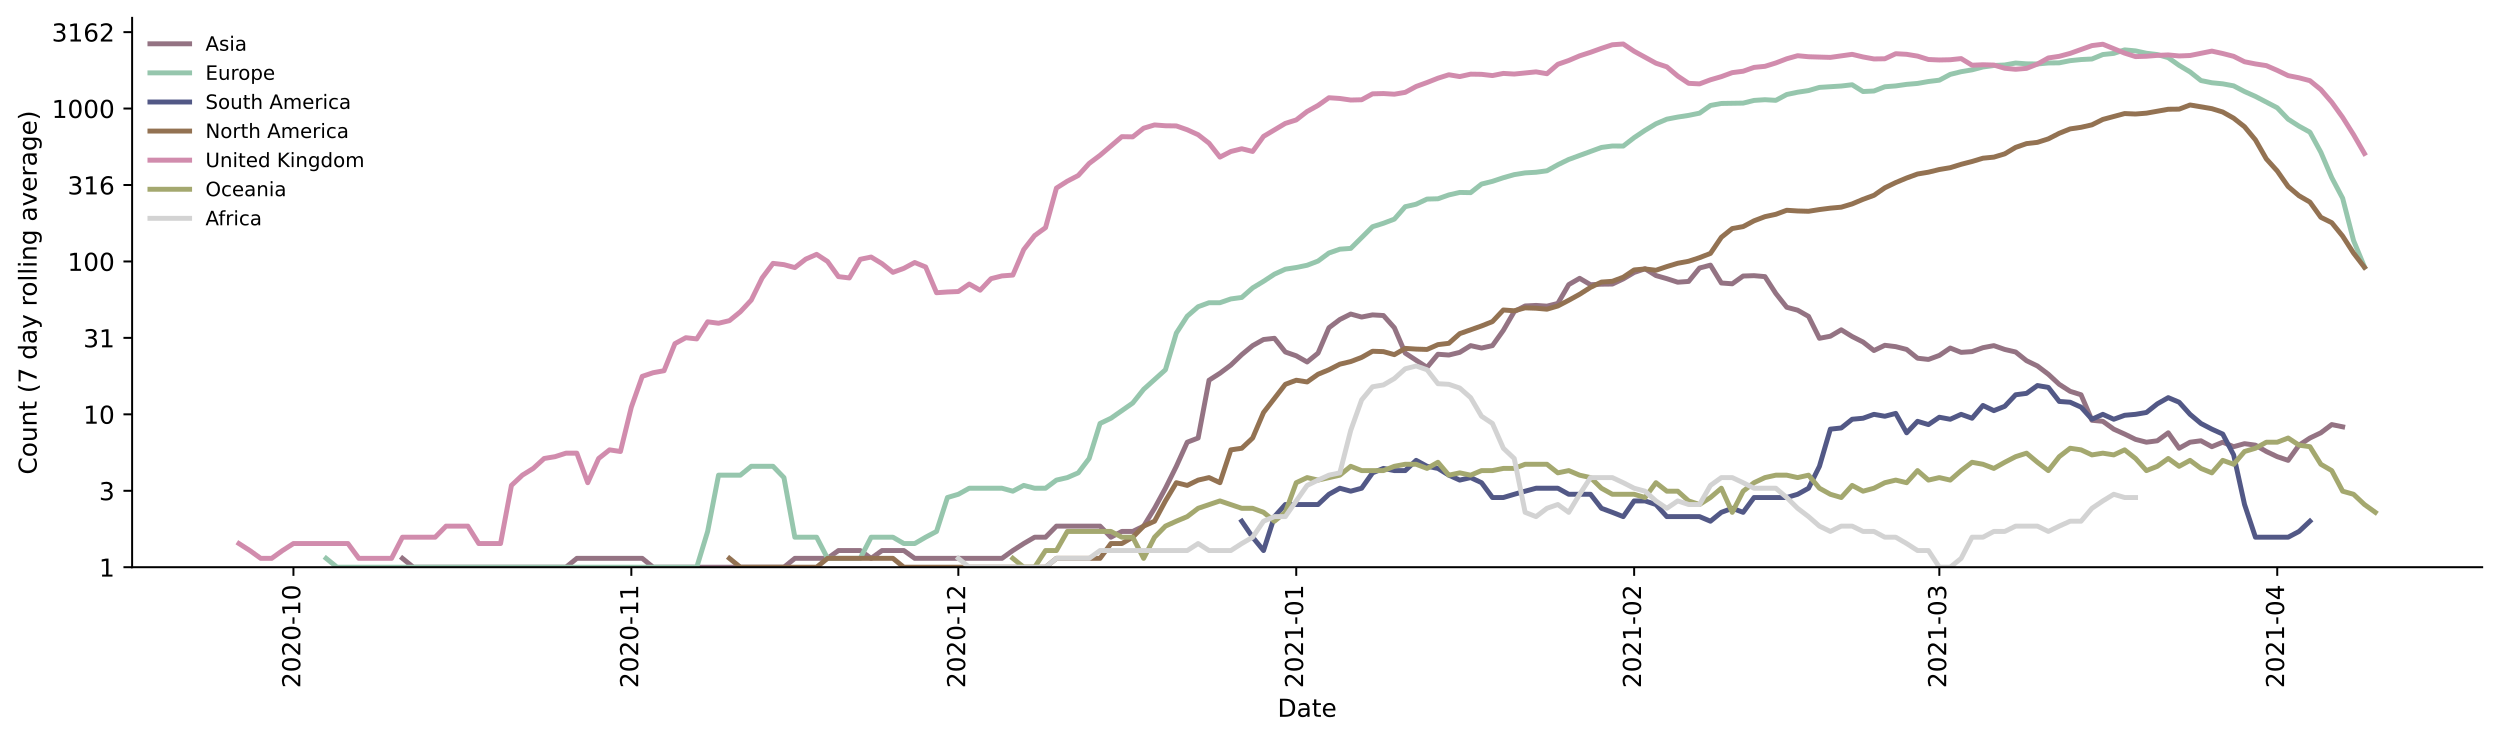 <?xml version="1.0" encoding="utf-8" standalone="no"?>
<!DOCTYPE svg PUBLIC "-//W3C//DTD SVG 1.1//EN"
  "http://www.w3.org/Graphics/SVG/1.1/DTD/svg11.dtd">
<!-- Created with matplotlib (https://matplotlib.org/) -->
<svg height="298.621pt" version="1.1" viewBox="0 0 1009.128 298.621" width="1009.128pt" xmlns="http://www.w3.org/2000/svg" xmlns:xlink="http://www.w3.org/1999/xlink">
 <defs>
  <style type="text/css">*{stroke-linecap:butt;stroke-linejoin:round;}</style>
 </defs>
 <g id="figure_1">
  <g id="patch_1">
   <path d="M 0 298.621 
L 1009.128 298.621 
L 1009.128 0 
L 0 0 
z
" style="fill:#ffffff;"/>
  </g>
  <g id="axes_1">
   <g id="patch_2">
    <path d="M 53.328 228.96 
L 1001.928 228.96 
L 1001.928 7.2 
L 53.328 7.2 
z
" style="fill:#ffffff;"/>
   </g>
   <g id="matplotlib.axis_1">
    <g id="xtick_1">
     <g id="line2d_1">
      <defs>
       <path d="M 0 0 
L 0 3.5 
" id="m0c88951b42" style="stroke:#000000;stroke-width:0.8;"/>
      </defs>
      <g>
       <use style="stroke:#000000;stroke-width:0.8;" x="118.445" xlink:href="#m0c88951b42" y="228.96"/>
      </g>
     </g>
     <g id="text_1">
      <!-- 2020-10 -->
      <g transform="translate(121.205 277.743)rotate(-90)scale(0.1 -0.1)">
       <defs>
        <path d="M 19.188 8.297 
L 53.609 8.297 
L 53.609 0 
L 7.328 0 
L 7.328 8.297 
Q 12.938 14.109 22.625 23.891 
Q 32.328 33.688 34.812 36.531 
Q 39.547 41.844 41.422 45.531 
Q 43.312 49.219 43.312 52.781 
Q 43.312 58.594 39.234 62.25 
Q 35.156 65.922 28.609 65.922 
Q 23.969 65.922 18.812 64.312 
Q 13.672 62.703 7.812 59.422 
L 7.812 69.391 
Q 13.766 71.781 18.938 73 
Q 24.125 74.219 28.422 74.219 
Q 39.75 74.219 46.484 68.547 
Q 53.219 62.891 53.219 53.422 
Q 53.219 48.922 51.531 44.891 
Q 49.859 40.875 45.406 35.406 
Q 44.188 33.984 37.641 27.219 
Q 31.109 20.453 19.188 8.297 
z
" id="DejaVuSans-50"/>
        <path d="M 31.781 66.406 
Q 24.172 66.406 20.328 58.906 
Q 16.5 51.422 16.5 36.375 
Q 16.5 21.391 20.328 13.891 
Q 24.172 6.391 31.781 6.391 
Q 39.453 6.391 43.281 13.891 
Q 47.125 21.391 47.125 36.375 
Q 47.125 51.422 43.281 58.906 
Q 39.453 66.406 31.781 66.406 
z
M 31.781 74.219 
Q 44.047 74.219 50.516 64.516 
Q 56.984 54.828 56.984 36.375 
Q 56.984 17.969 50.516 8.266 
Q 44.047 -1.422 31.781 -1.422 
Q 19.531 -1.422 13.062 8.266 
Q 6.594 17.969 6.594 36.375 
Q 6.594 54.828 13.062 64.516 
Q 19.531 74.219 31.781 74.219 
z
" id="DejaVuSans-48"/>
        <path d="M 4.891 31.391 
L 31.203 31.391 
L 31.203 23.391 
L 4.891 23.391 
z
" id="DejaVuSans-45"/>
        <path d="M 12.406 8.297 
L 28.516 8.297 
L 28.516 63.922 
L 10.984 60.406 
L 10.984 69.391 
L 28.422 72.906 
L 38.281 72.906 
L 38.281 8.297 
L 54.391 8.297 
L 54.391 0 
L 12.406 0 
z
" id="DejaVuSans-49"/>
       </defs>
       <use xlink:href="#DejaVuSans-50"/>
       <use x="63.623" xlink:href="#DejaVuSans-48"/>
       <use x="127.246" xlink:href="#DejaVuSans-50"/>
       <use x="190.869" xlink:href="#DejaVuSans-48"/>
       <use x="254.492" xlink:href="#DejaVuSans-45"/>
       <use x="290.576" xlink:href="#DejaVuSans-49"/>
       <use x="354.199" xlink:href="#DejaVuSans-48"/>
      </g>
     </g>
    </g>
    <g id="xtick_2">
     <g id="line2d_2">
      <g>
       <use style="stroke:#000000;stroke-width:0.8;" x="254.84" xlink:href="#m0c88951b42" y="228.96"/>
      </g>
     </g>
     <g id="text_2">
      <!-- 2020-11 -->
      <g transform="translate(257.599 277.743)rotate(-90)scale(0.1 -0.1)">
       <use xlink:href="#DejaVuSans-50"/>
       <use x="63.623" xlink:href="#DejaVuSans-48"/>
       <use x="127.246" xlink:href="#DejaVuSans-50"/>
       <use x="190.869" xlink:href="#DejaVuSans-48"/>
       <use x="254.492" xlink:href="#DejaVuSans-45"/>
       <use x="290.576" xlink:href="#DejaVuSans-49"/>
       <use x="354.199" xlink:href="#DejaVuSans-49"/>
      </g>
     </g>
    </g>
    <g id="xtick_3">
     <g id="line2d_3">
      <g>
       <use style="stroke:#000000;stroke-width:0.8;" x="386.834" xlink:href="#m0c88951b42" y="228.96"/>
      </g>
     </g>
     <g id="text_3">
      <!-- 2020-12 -->
      <g transform="translate(389.593 277.743)rotate(-90)scale(0.1 -0.1)">
       <use xlink:href="#DejaVuSans-50"/>
       <use x="63.623" xlink:href="#DejaVuSans-48"/>
       <use x="127.246" xlink:href="#DejaVuSans-50"/>
       <use x="190.869" xlink:href="#DejaVuSans-48"/>
       <use x="254.492" xlink:href="#DejaVuSans-45"/>
       <use x="290.576" xlink:href="#DejaVuSans-49"/>
       <use x="354.199" xlink:href="#DejaVuSans-50"/>
      </g>
     </g>
    </g>
    <g id="xtick_4">
     <g id="line2d_4">
      <g>
       <use style="stroke:#000000;stroke-width:0.8;" x="523.228" xlink:href="#m0c88951b42" y="228.96"/>
      </g>
     </g>
     <g id="text_4">
      <!-- 2021-01 -->
      <g transform="translate(525.988 277.743)rotate(-90)scale(0.1 -0.1)">
       <use xlink:href="#DejaVuSans-50"/>
       <use x="63.623" xlink:href="#DejaVuSans-48"/>
       <use x="127.246" xlink:href="#DejaVuSans-50"/>
       <use x="190.869" xlink:href="#DejaVuSans-49"/>
       <use x="254.492" xlink:href="#DejaVuSans-45"/>
       <use x="290.576" xlink:href="#DejaVuSans-48"/>
       <use x="354.199" xlink:href="#DejaVuSans-49"/>
      </g>
     </g>
    </g>
    <g id="xtick_5">
     <g id="line2d_5">
      <g>
       <use style="stroke:#000000;stroke-width:0.8;" x="659.623" xlink:href="#m0c88951b42" y="228.96"/>
      </g>
     </g>
     <g id="text_5">
      <!-- 2021-02 -->
      <g transform="translate(662.382 277.743)rotate(-90)scale(0.1 -0.1)">
       <use xlink:href="#DejaVuSans-50"/>
       <use x="63.623" xlink:href="#DejaVuSans-48"/>
       <use x="127.246" xlink:href="#DejaVuSans-50"/>
       <use x="190.869" xlink:href="#DejaVuSans-49"/>
       <use x="254.492" xlink:href="#DejaVuSans-45"/>
       <use x="290.576" xlink:href="#DejaVuSans-48"/>
       <use x="354.199" xlink:href="#DejaVuSans-50"/>
      </g>
     </g>
    </g>
    <g id="xtick_6">
     <g id="line2d_6">
      <g>
       <use style="stroke:#000000;stroke-width:0.8;" x="782.817" xlink:href="#m0c88951b42" y="228.96"/>
      </g>
     </g>
     <g id="text_6">
      <!-- 2021-03 -->
      <g transform="translate(785.577 277.743)rotate(-90)scale(0.1 -0.1)">
       <defs>
        <path d="M 40.578 39.312 
Q 47.656 37.797 51.625 33 
Q 55.609 28.219 55.609 21.188 
Q 55.609 10.406 48.188 4.484 
Q 40.766 -1.422 27.094 -1.422 
Q 22.516 -1.422 17.656 -0.516 
Q 12.797 0.391 7.625 2.203 
L 7.625 11.719 
Q 11.719 9.328 16.594 8.109 
Q 21.484 6.891 26.812 6.891 
Q 36.078 6.891 40.938 10.547 
Q 45.797 14.203 45.797 21.188 
Q 45.797 27.641 41.281 31.266 
Q 36.766 34.906 28.719 34.906 
L 20.219 34.906 
L 20.219 43.016 
L 29.109 43.016 
Q 36.375 43.016 40.234 45.922 
Q 44.094 48.828 44.094 54.297 
Q 44.094 59.906 40.109 62.906 
Q 36.141 65.922 28.719 65.922 
Q 24.656 65.922 20.016 65.031 
Q 15.375 64.156 9.812 62.312 
L 9.812 71.094 
Q 15.438 72.656 20.344 73.438 
Q 25.25 74.219 29.594 74.219 
Q 40.828 74.219 47.359 69.109 
Q 53.906 64.016 53.906 55.328 
Q 53.906 49.266 50.438 45.094 
Q 46.969 40.922 40.578 39.312 
z
" id="DejaVuSans-51"/>
       </defs>
       <use xlink:href="#DejaVuSans-50"/>
       <use x="63.623" xlink:href="#DejaVuSans-48"/>
       <use x="127.246" xlink:href="#DejaVuSans-50"/>
       <use x="190.869" xlink:href="#DejaVuSans-49"/>
       <use x="254.492" xlink:href="#DejaVuSans-45"/>
       <use x="290.576" xlink:href="#DejaVuSans-48"/>
       <use x="354.199" xlink:href="#DejaVuSans-51"/>
      </g>
     </g>
    </g>
    <g id="xtick_7">
     <g id="line2d_7">
      <g>
       <use style="stroke:#000000;stroke-width:0.8;" x="919.212" xlink:href="#m0c88951b42" y="228.96"/>
      </g>
     </g>
     <g id="text_7">
      <!-- 2021-04 -->
      <g transform="translate(921.971 277.743)rotate(-90)scale(0.1 -0.1)">
       <defs>
        <path d="M 37.797 64.312 
L 12.891 25.391 
L 37.797 25.391 
z
M 35.203 72.906 
L 47.609 72.906 
L 47.609 25.391 
L 58.016 25.391 
L 58.016 17.188 
L 47.609 17.188 
L 47.609 0 
L 37.797 0 
L 37.797 17.188 
L 4.891 17.188 
L 4.891 26.703 
z
" id="DejaVuSans-52"/>
       </defs>
       <use xlink:href="#DejaVuSans-50"/>
       <use x="63.623" xlink:href="#DejaVuSans-48"/>
       <use x="127.246" xlink:href="#DejaVuSans-50"/>
       <use x="190.869" xlink:href="#DejaVuSans-49"/>
       <use x="254.492" xlink:href="#DejaVuSans-45"/>
       <use x="290.576" xlink:href="#DejaVuSans-48"/>
       <use x="354.199" xlink:href="#DejaVuSans-52"/>
      </g>
     </g>
    </g>
    <g id="text_8">
     <!-- Date -->
     <g transform="translate(515.677 289.341)scale(0.1 -0.1)">
      <defs>
       <path d="M 19.672 64.797 
L 19.672 8.109 
L 31.594 8.109 
Q 46.688 8.109 53.688 14.938 
Q 60.688 21.781 60.688 36.531 
Q 60.688 51.172 53.688 57.984 
Q 46.688 64.797 31.594 64.797 
z
M 9.812 72.906 
L 30.078 72.906 
Q 51.266 72.906 61.172 64.094 
Q 71.094 55.281 71.094 36.531 
Q 71.094 17.672 61.125 8.828 
Q 51.172 0 30.078 0 
L 9.812 0 
z
" id="DejaVuSans-68"/>
       <path d="M 34.281 27.484 
Q 23.391 27.484 19.188 25 
Q 14.984 22.516 14.984 16.5 
Q 14.984 11.719 18.141 8.906 
Q 21.297 6.109 26.703 6.109 
Q 34.188 6.109 38.703 11.406 
Q 43.219 16.703 43.219 25.484 
L 43.219 27.484 
z
M 52.203 31.203 
L 52.203 0 
L 43.219 0 
L 43.219 8.297 
Q 40.141 3.328 35.547 0.953 
Q 30.953 -1.422 24.312 -1.422 
Q 15.922 -1.422 10.953 3.297 
Q 6 8.016 6 15.922 
Q 6 25.141 12.172 29.828 
Q 18.359 34.516 30.609 34.516 
L 43.219 34.516 
L 43.219 35.406 
Q 43.219 41.609 39.141 45 
Q 35.062 48.391 27.688 48.391 
Q 23 48.391 18.547 47.266 
Q 14.109 46.141 10.016 43.891 
L 10.016 52.203 
Q 14.938 54.109 19.578 55.047 
Q 24.219 56 28.609 56 
Q 40.484 56 46.344 49.844 
Q 52.203 43.703 52.203 31.203 
z
" id="DejaVuSans-97"/>
       <path d="M 18.312 70.219 
L 18.312 54.688 
L 36.812 54.688 
L 36.812 47.703 
L 18.312 47.703 
L 18.312 18.016 
Q 18.312 11.328 20.141 9.422 
Q 21.969 7.516 27.594 7.516 
L 36.812 7.516 
L 36.812 0 
L 27.594 0 
Q 17.188 0 13.234 3.875 
Q 9.281 7.766 9.281 18.016 
L 9.281 47.703 
L 2.688 47.703 
L 2.688 54.688 
L 9.281 54.688 
L 9.281 70.219 
z
" id="DejaVuSans-116"/>
       <path d="M 56.203 29.594 
L 56.203 25.203 
L 14.891 25.203 
Q 15.484 15.922 20.484 11.062 
Q 25.484 6.203 34.422 6.203 
Q 39.594 6.203 44.453 7.469 
Q 49.312 8.734 54.109 11.281 
L 54.109 2.781 
Q 49.266 0.734 44.188 -0.344 
Q 39.109 -1.422 33.891 -1.422 
Q 20.797 -1.422 13.156 6.188 
Q 5.516 13.812 5.516 26.812 
Q 5.516 40.234 12.766 48.109 
Q 20.016 56 32.328 56 
Q 43.359 56 49.781 48.891 
Q 56.203 41.797 56.203 29.594 
z
M 47.219 32.234 
Q 47.125 39.594 43.094 43.984 
Q 39.062 48.391 32.422 48.391 
Q 24.906 48.391 20.391 44.141 
Q 15.875 39.891 15.188 32.172 
z
" id="DejaVuSans-101"/>
      </defs>
      <use xlink:href="#DejaVuSans-68"/>
      <use x="77.002" xlink:href="#DejaVuSans-97"/>
      <use x="138.281" xlink:href="#DejaVuSans-116"/>
      <use x="177.49" xlink:href="#DejaVuSans-101"/>
     </g>
    </g>
   </g>
   <g id="matplotlib.axis_2">
    <g id="ytick_1">
     <g id="line2d_8">
      <defs>
       <path d="M 0 0 
L -3.5 0 
" id="mbf11842ce6" style="stroke:#000000;stroke-width:0.8;"/>
      </defs>
      <g>
       <use style="stroke:#000000;stroke-width:0.8;" x="53.328" xlink:href="#mbf11842ce6" y="228.96"/>
      </g>
     </g>
     <g id="text_9">
      <!-- 1 -->
      <g transform="translate(39.966 232.759)scale(0.1 -0.1)">
       <use xlink:href="#DejaVuSans-49"/>
      </g>
     </g>
    </g>
    <g id="ytick_2">
     <g id="line2d_9">
      <g>
       <use style="stroke:#000000;stroke-width:0.8;" x="53.328" xlink:href="#mbf11842ce6" y="198.103"/>
      </g>
     </g>
     <g id="text_10">
      <!-- 3 -->
      <g transform="translate(39.966 201.902)scale(0.1 -0.1)">
       <use xlink:href="#DejaVuSans-51"/>
      </g>
     </g>
    </g>
    <g id="ytick_3">
     <g id="line2d_10">
      <g>
       <use style="stroke:#000000;stroke-width:0.8;" x="53.328" xlink:href="#mbf11842ce6" y="167.246"/>
      </g>
     </g>
     <g id="text_11">
      <!-- 10 -->
      <g transform="translate(33.603 171.045)scale(0.1 -0.1)">
       <use xlink:href="#DejaVuSans-49"/>
       <use x="63.623" xlink:href="#DejaVuSans-48"/>
      </g>
     </g>
    </g>
    <g id="ytick_4">
     <g id="line2d_11">
      <g>
       <use style="stroke:#000000;stroke-width:0.8;" x="53.328" xlink:href="#mbf11842ce6" y="136.389"/>
      </g>
     </g>
     <g id="text_12">
      <!-- 31 -->
      <g transform="translate(33.603 140.188)scale(0.1 -0.1)">
       <use xlink:href="#DejaVuSans-51"/>
       <use x="63.623" xlink:href="#DejaVuSans-49"/>
      </g>
     </g>
    </g>
    <g id="ytick_5">
     <g id="line2d_12">
      <g>
       <use style="stroke:#000000;stroke-width:0.8;" x="53.328" xlink:href="#mbf11842ce6" y="105.532"/>
      </g>
     </g>
     <g id="text_13">
      <!-- 100 -->
      <g transform="translate(27.241 109.331)scale(0.1 -0.1)">
       <use xlink:href="#DejaVuSans-49"/>
       <use x="63.623" xlink:href="#DejaVuSans-48"/>
       <use x="127.246" xlink:href="#DejaVuSans-48"/>
      </g>
     </g>
    </g>
    <g id="ytick_6">
     <g id="line2d_13">
      <g>
       <use style="stroke:#000000;stroke-width:0.8;" x="53.328" xlink:href="#mbf11842ce6" y="74.675"/>
      </g>
     </g>
     <g id="text_14">
      <!-- 316 -->
      <g transform="translate(27.241 78.474)scale(0.1 -0.1)">
       <defs>
        <path d="M 33.016 40.375 
Q 26.375 40.375 22.484 35.828 
Q 18.609 31.297 18.609 23.391 
Q 18.609 15.531 22.484 10.953 
Q 26.375 6.391 33.016 6.391 
Q 39.656 6.391 43.531 10.953 
Q 47.406 15.531 47.406 23.391 
Q 47.406 31.297 43.531 35.828 
Q 39.656 40.375 33.016 40.375 
z
M 52.594 71.297 
L 52.594 62.312 
Q 48.875 64.062 45.094 64.984 
Q 41.312 65.922 37.594 65.922 
Q 27.828 65.922 22.672 59.328 
Q 17.531 52.734 16.797 39.406 
Q 19.672 43.656 24.016 45.922 
Q 28.375 48.188 33.594 48.188 
Q 44.578 48.188 50.953 41.516 
Q 57.328 34.859 57.328 23.391 
Q 57.328 12.156 50.688 5.359 
Q 44.047 -1.422 33.016 -1.422 
Q 20.359 -1.422 13.672 8.266 
Q 6.984 17.969 6.984 36.375 
Q 6.984 53.656 15.188 63.938 
Q 23.391 74.219 37.203 74.219 
Q 40.922 74.219 44.703 73.484 
Q 48.484 72.75 52.594 71.297 
z
" id="DejaVuSans-54"/>
       </defs>
       <use xlink:href="#DejaVuSans-51"/>
       <use x="63.623" xlink:href="#DejaVuSans-49"/>
       <use x="127.246" xlink:href="#DejaVuSans-54"/>
      </g>
     </g>
    </g>
    <g id="ytick_7">
     <g id="line2d_14">
      <g>
       <use style="stroke:#000000;stroke-width:0.8;" x="53.328" xlink:href="#mbf11842ce6" y="43.818"/>
      </g>
     </g>
     <g id="text_15">
      <!-- 1000 -->
      <g transform="translate(20.878 47.617)scale(0.1 -0.1)">
       <use xlink:href="#DejaVuSans-49"/>
       <use x="63.623" xlink:href="#DejaVuSans-48"/>
       <use x="127.246" xlink:href="#DejaVuSans-48"/>
       <use x="190.869" xlink:href="#DejaVuSans-48"/>
      </g>
     </g>
    </g>
    <g id="ytick_8">
     <g id="line2d_15">
      <g>
       <use style="stroke:#000000;stroke-width:0.8;" x="53.328" xlink:href="#mbf11842ce6" y="12.961"/>
      </g>
     </g>
     <g id="text_16">
      <!-- 3162 -->
      <g transform="translate(20.878 16.76)scale(0.1 -0.1)">
       <use xlink:href="#DejaVuSans-51"/>
       <use x="63.623" xlink:href="#DejaVuSans-49"/>
       <use x="127.246" xlink:href="#DejaVuSans-54"/>
       <use x="190.869" xlink:href="#DejaVuSans-50"/>
      </g>
     </g>
    </g>
    <g id="text_17">
     <!-- Count (7 day rolling average) -->
     <g transform="translate(14.798 191.548)rotate(-90)scale(0.1 -0.1)">
      <defs>
       <path d="M 64.406 67.281 
L 64.406 56.891 
Q 59.422 61.531 53.781 63.812 
Q 48.141 66.109 41.797 66.109 
Q 29.297 66.109 22.656 58.469 
Q 16.016 50.828 16.016 36.375 
Q 16.016 21.969 22.656 14.328 
Q 29.297 6.688 41.797 6.688 
Q 48.141 6.688 53.781 8.984 
Q 59.422 11.281 64.406 15.922 
L 64.406 5.609 
Q 59.234 2.094 53.438 0.328 
Q 47.656 -1.422 41.219 -1.422 
Q 24.656 -1.422 15.125 8.703 
Q 5.609 18.844 5.609 36.375 
Q 5.609 53.953 15.125 64.078 
Q 24.656 74.219 41.219 74.219 
Q 47.75 74.219 53.531 72.484 
Q 59.328 70.75 64.406 67.281 
z
" id="DejaVuSans-67"/>
       <path d="M 30.609 48.391 
Q 23.391 48.391 19.188 42.75 
Q 14.984 37.109 14.984 27.297 
Q 14.984 17.484 19.156 11.844 
Q 23.344 6.203 30.609 6.203 
Q 37.797 6.203 41.984 11.859 
Q 46.188 17.531 46.188 27.297 
Q 46.188 37.016 41.984 42.703 
Q 37.797 48.391 30.609 48.391 
z
M 30.609 56 
Q 42.328 56 49.016 48.375 
Q 55.719 40.766 55.719 27.297 
Q 55.719 13.875 49.016 6.219 
Q 42.328 -1.422 30.609 -1.422 
Q 18.844 -1.422 12.172 6.219 
Q 5.516 13.875 5.516 27.297 
Q 5.516 40.766 12.172 48.375 
Q 18.844 56 30.609 56 
z
" id="DejaVuSans-111"/>
       <path d="M 8.5 21.578 
L 8.5 54.688 
L 17.484 54.688 
L 17.484 21.922 
Q 17.484 14.156 20.5 10.266 
Q 23.531 6.391 29.594 6.391 
Q 36.859 6.391 41.078 11.031 
Q 45.312 15.672 45.312 23.688 
L 45.312 54.688 
L 54.297 54.688 
L 54.297 0 
L 45.312 0 
L 45.312 8.406 
Q 42.047 3.422 37.719 1 
Q 33.406 -1.422 27.688 -1.422 
Q 18.266 -1.422 13.375 4.438 
Q 8.5 10.297 8.5 21.578 
z
M 31.109 56 
z
" id="DejaVuSans-117"/>
       <path d="M 54.891 33.016 
L 54.891 0 
L 45.906 0 
L 45.906 32.719 
Q 45.906 40.484 42.875 44.328 
Q 39.844 48.188 33.797 48.188 
Q 26.516 48.188 22.312 43.547 
Q 18.109 38.922 18.109 30.906 
L 18.109 0 
L 9.078 0 
L 9.078 54.688 
L 18.109 54.688 
L 18.109 46.188 
Q 21.344 51.125 25.703 53.562 
Q 30.078 56 35.797 56 
Q 45.219 56 50.047 50.172 
Q 54.891 44.344 54.891 33.016 
z
" id="DejaVuSans-110"/>
       <path id="DejaVuSans-32"/>
       <path d="M 31 75.875 
Q 24.469 64.656 21.281 53.656 
Q 18.109 42.672 18.109 31.391 
Q 18.109 20.125 21.312 9.062 
Q 24.516 -2 31 -13.188 
L 23.188 -13.188 
Q 15.875 -1.703 12.234 9.375 
Q 8.594 20.453 8.594 31.391 
Q 8.594 42.281 12.203 53.312 
Q 15.828 64.359 23.188 75.875 
z
" id="DejaVuSans-40"/>
       <path d="M 8.203 72.906 
L 55.078 72.906 
L 55.078 68.703 
L 28.609 0 
L 18.312 0 
L 43.219 64.594 
L 8.203 64.594 
z
" id="DejaVuSans-55"/>
       <path d="M 45.406 46.391 
L 45.406 75.984 
L 54.391 75.984 
L 54.391 0 
L 45.406 0 
L 45.406 8.203 
Q 42.578 3.328 38.25 0.953 
Q 33.938 -1.422 27.875 -1.422 
Q 17.969 -1.422 11.734 6.484 
Q 5.516 14.406 5.516 27.297 
Q 5.516 40.188 11.734 48.094 
Q 17.969 56 27.875 56 
Q 33.938 56 38.25 53.625 
Q 42.578 51.266 45.406 46.391 
z
M 14.797 27.297 
Q 14.797 17.391 18.875 11.75 
Q 22.953 6.109 30.078 6.109 
Q 37.203 6.109 41.297 11.75 
Q 45.406 17.391 45.406 27.297 
Q 45.406 37.203 41.297 42.844 
Q 37.203 48.484 30.078 48.484 
Q 22.953 48.484 18.875 42.844 
Q 14.797 37.203 14.797 27.297 
z
" id="DejaVuSans-100"/>
       <path d="M 32.172 -5.078 
Q 28.375 -14.844 24.75 -17.812 
Q 21.141 -20.797 15.094 -20.797 
L 7.906 -20.797 
L 7.906 -13.281 
L 13.188 -13.281 
Q 16.891 -13.281 18.938 -11.516 
Q 21 -9.766 23.484 -3.219 
L 25.094 0.875 
L 2.984 54.688 
L 12.5 54.688 
L 29.594 11.922 
L 46.688 54.688 
L 56.203 54.688 
z
" id="DejaVuSans-121"/>
       <path d="M 41.109 46.297 
Q 39.594 47.172 37.812 47.578 
Q 36.031 48 33.891 48 
Q 26.266 48 22.188 43.047 
Q 18.109 38.094 18.109 28.812 
L 18.109 0 
L 9.078 0 
L 9.078 54.688 
L 18.109 54.688 
L 18.109 46.188 
Q 20.953 51.172 25.484 53.578 
Q 30.031 56 36.531 56 
Q 37.453 56 38.578 55.875 
Q 39.703 55.766 41.062 55.516 
z
" id="DejaVuSans-114"/>
       <path d="M 9.422 75.984 
L 18.406 75.984 
L 18.406 0 
L 9.422 0 
z
" id="DejaVuSans-108"/>
       <path d="M 9.422 54.688 
L 18.406 54.688 
L 18.406 0 
L 9.422 0 
z
M 9.422 75.984 
L 18.406 75.984 
L 18.406 64.594 
L 9.422 64.594 
z
" id="DejaVuSans-105"/>
       <path d="M 45.406 27.984 
Q 45.406 37.75 41.375 43.109 
Q 37.359 48.484 30.078 48.484 
Q 22.859 48.484 18.828 43.109 
Q 14.797 37.75 14.797 27.984 
Q 14.797 18.266 18.828 12.891 
Q 22.859 7.516 30.078 7.516 
Q 37.359 7.516 41.375 12.891 
Q 45.406 18.266 45.406 27.984 
z
M 54.391 6.781 
Q 54.391 -7.172 48.188 -13.984 
Q 42 -20.797 29.203 -20.797 
Q 24.469 -20.797 20.266 -20.094 
Q 16.062 -19.391 12.109 -17.922 
L 12.109 -9.188 
Q 16.062 -11.328 19.922 -12.344 
Q 23.781 -13.375 27.781 -13.375 
Q 36.625 -13.375 41.016 -8.766 
Q 45.406 -4.156 45.406 5.172 
L 45.406 9.625 
Q 42.625 4.781 38.281 2.391 
Q 33.938 0 27.875 0 
Q 17.828 0 11.672 7.656 
Q 5.516 15.328 5.516 27.984 
Q 5.516 40.672 11.672 48.328 
Q 17.828 56 27.875 56 
Q 33.938 56 38.281 53.609 
Q 42.625 51.219 45.406 46.391 
L 45.406 54.688 
L 54.391 54.688 
z
" id="DejaVuSans-103"/>
       <path d="M 2.984 54.688 
L 12.5 54.688 
L 29.594 8.797 
L 46.688 54.688 
L 56.203 54.688 
L 35.688 0 
L 23.484 0 
z
" id="DejaVuSans-118"/>
       <path d="M 8.016 75.875 
L 15.828 75.875 
Q 23.141 64.359 26.781 53.312 
Q 30.422 42.281 30.422 31.391 
Q 30.422 20.453 26.781 9.375 
Q 23.141 -1.703 15.828 -13.188 
L 8.016 -13.188 
Q 14.5 -2 17.703 9.062 
Q 20.906 20.125 20.906 31.391 
Q 20.906 42.672 17.703 53.656 
Q 14.5 64.656 8.016 75.875 
z
" id="DejaVuSans-41"/>
      </defs>
      <use xlink:href="#DejaVuSans-67"/>
      <use x="69.824" xlink:href="#DejaVuSans-111"/>
      <use x="131.006" xlink:href="#DejaVuSans-117"/>
      <use x="194.385" xlink:href="#DejaVuSans-110"/>
      <use x="257.764" xlink:href="#DejaVuSans-116"/>
      <use x="296.973" xlink:href="#DejaVuSans-32"/>
      <use x="328.76" xlink:href="#DejaVuSans-40"/>
      <use x="367.773" xlink:href="#DejaVuSans-55"/>
      <use x="431.396" xlink:href="#DejaVuSans-32"/>
      <use x="463.184" xlink:href="#DejaVuSans-100"/>
      <use x="526.66" xlink:href="#DejaVuSans-97"/>
      <use x="587.939" xlink:href="#DejaVuSans-121"/>
      <use x="647.119" xlink:href="#DejaVuSans-32"/>
      <use x="678.906" xlink:href="#DejaVuSans-114"/>
      <use x="717.77" xlink:href="#DejaVuSans-111"/>
      <use x="778.951" xlink:href="#DejaVuSans-108"/>
      <use x="806.734" xlink:href="#DejaVuSans-108"/>
      <use x="834.518" xlink:href="#DejaVuSans-105"/>
      <use x="862.301" xlink:href="#DejaVuSans-110"/>
      <use x="925.68" xlink:href="#DejaVuSans-103"/>
      <use x="989.156" xlink:href="#DejaVuSans-32"/>
      <use x="1020.943" xlink:href="#DejaVuSans-97"/>
      <use x="1082.223" xlink:href="#DejaVuSans-118"/>
      <use x="1141.402" xlink:href="#DejaVuSans-101"/>
      <use x="1202.926" xlink:href="#DejaVuSans-114"/>
      <use x="1244.039" xlink:href="#DejaVuSans-97"/>
      <use x="1305.318" xlink:href="#DejaVuSans-103"/>
      <use x="1368.795" xlink:href="#DejaVuSans-101"/>
      <use x="1430.318" xlink:href="#DejaVuSans-41"/>
     </g>
    </g>
   </g>
   <g id="line2d_16">
    <path clip-path="url(#p477236427b)" d="M 162.444 225.381 
L 166.843 228.96 
L 228.441 228.96 
L 232.841 225.381 
L 259.239 225.381 
L 263.639 228.96 
L 316.437 228.96 
L 320.837 225.381 
L 334.036 225.381 
L 338.436 222.224 
L 347.236 222.224 
L 351.636 225.381 
L 356.035 222.224 
L 364.835 222.224 
L 369.235 225.381 
L 404.433 225.381 
L 408.833 222.224 
L 413.233 219.4 
L 417.633 216.846 
L 422.033 216.846 
L 426.432 212.368 
L 444.032 212.368 
L 448.431 216.846 
L 452.831 214.514 
L 457.231 214.514 
L 461.631 212.368 
L 466.031 205.178 
L 470.431 197.077 
L 474.83 188.226 
L 479.23 178.499 
L 483.63 176.806 
L 488.03 153.478 
L 492.43 150.654 
L 496.829 147.361 
L 501.229 143.151 
L 505.629 139.514 
L 510.029 137.046 
L 514.429 136.554 
L 518.828 142.082 
L 523.228 143.623 
L 527.628 146.114 
L 532.028 142.535 
L 536.428 132.284 
L 540.828 128.966 
L 545.227 126.764 
L 549.627 127.975 
L 554.027 127.104 
L 558.427 127.362 
L 562.827 132.284 
L 567.226 142.535 
L 576.026 148.288 
L 580.426 142.996 
L 584.826 143.307 
L 589.226 142.232 
L 593.625 139.514 
L 598.025 140.483 
L 602.425 139.514 
L 606.825 133.343 
L 611.225 125.768 
L 615.624 123.504 
L 620.024 123.28 
L 624.424 123.579 
L 628.824 122.476 
L 633.224 114.874 
L 637.623 112.339 
L 642.023 114.928 
L 646.423 114.711 
L 650.823 114.658 
L 655.223 112.587 
L 659.623 109.978 
L 664.022 108.484 
L 668.422 111.227 
L 672.822 112.487 
L 677.222 113.914 
L 681.622 113.602 
L 686.021 108.186 
L 690.421 107.028 
L 694.821 114.23 
L 699.221 114.55 
L 703.621 111.417 
L 708.021 111.274 
L 712.42 111.657 
L 716.82 118.468 
L 721.22 124.033 
L 725.62 125.204 
L 730.02 127.711 
L 734.419 136.554 
L 738.819 135.715 
L 743.219 133.128 
L 747.619 135.833 
L 752.019 138.057 
L 756.418 141.489 
L 760.818 139.378 
L 765.218 139.925 
L 769.618 141.054 
L 774.018 144.591 
L 778.418 145.089 
L 782.817 143.464 
L 787.217 140.483 
L 791.617 142.232 
L 796.017 141.932 
L 800.417 140.343 
L 804.816 139.514 
L 809.216 141.054 
L 813.616 142.082 
L 818.016 145.597 
L 822.416 147.728 
L 826.816 151.07 
L 831.215 155.132 
L 835.615 157.956 
L 840.015 159.345 
L 844.415 169.648 
L 848.815 170.07 
L 853.214 173.227 
L 857.614 175.213 
L 862.014 177.358 
L 866.414 178.499 
L 870.814 177.923 
L 875.213 174.702 
L 879.613 180.937 
L 884.013 178.499 
L 888.413 177.923 
L 892.813 180.307 
L 897.213 178.499 
L 901.612 180.307 
L 906.012 179.088 
L 910.412 179.69 
L 914.812 182.245 
L 919.212 184.334 
L 923.611 185.824 
L 928.011 179.69 
L 932.411 176.806 
L 936.811 174.702 
L 941.211 171.378 
L 945.611 172.286 
L 945.611 172.286 
" style="fill:none;stroke:#947383;stroke-linecap:square;stroke-width:2;"/>
   </g>
   <g id="line2d_17">
    <path clip-path="url(#p477236427b)" d="M 131.645 225.381 
L 136.045 228.96 
L 281.239 228.96 
L 285.638 214.514 
L 290.038 191.804 
L 298.838 191.804 
L 303.238 188.226 
L 312.037 188.226 
L 316.437 192.779 
L 320.837 216.846 
L 329.636 216.846 
L 334.036 225.381 
L 347.236 225.381 
L 351.636 216.846 
L 360.435 216.846 
L 364.835 219.4 
L 369.235 219.4 
L 373.635 216.846 
L 378.034 214.514 
L 382.434 200.823 
L 386.834 199.515 
L 391.234 197.077 
L 404.433 197.077 
L 408.833 198.268 
L 413.233 195.936 
L 417.633 197.077 
L 422.033 197.077 
L 426.432 193.791 
L 430.832 192.779 
L 435.232 190.864 
L 439.632 185.069 
L 444.032 170.935 
L 448.431 168.823 
L 457.231 162.68 
L 461.631 157.156 
L 470.431 149.249 
L 474.83 134.446 
L 479.23 127.623 
L 483.63 123.805 
L 488.03 122.189 
L 492.43 122.189 
L 496.829 120.665 
L 501.229 120.066 
L 505.629 116.209 
L 510.029 113.551 
L 514.429 110.665 
L 518.828 108.655 
L 523.228 107.976 
L 527.628 107.068 
L 532.028 105.379 
L 536.428 102.121 
L 540.828 100.582 
L 545.227 100.265 
L 554.027 91.514 
L 558.427 90.121 
L 562.827 88.45 
L 567.226 83.426 
L 571.626 82.421 
L 576.026 80.353 
L 580.426 80.233 
L 584.826 78.685 
L 589.226 77.678 
L 593.625 77.759 
L 598.025 74.297 
L 602.425 73.198 
L 606.825 71.737 
L 611.225 70.487 
L 615.624 69.781 
L 620.024 69.53 
L 624.424 68.937 
L 628.824 66.501 
L 633.224 64.357 
L 646.423 59.516 
L 650.823 58.931 
L 655.223 58.958 
L 659.623 55.553 
L 664.022 52.612 
L 668.422 49.967 
L 672.822 48.102 
L 677.222 47.253 
L 681.622 46.574 
L 686.021 45.677 
L 690.421 42.569 
L 694.821 41.762 
L 703.621 41.624 
L 708.021 40.532 
L 712.42 40.246 
L 716.82 40.502 
L 721.22 38.145 
L 725.62 37.22 
L 730.02 36.557 
L 734.419 35.277 
L 743.219 34.723 
L 747.619 34.213 
L 752.019 36.943 
L 756.418 36.733 
L 760.818 35.02 
L 765.218 34.68 
L 769.618 34.053 
L 774.018 33.678 
L 778.418 32.9 
L 782.817 32.367 
L 787.217 30.027 
L 791.617 28.933 
L 796.017 28.192 
L 800.417 27.042 
L 804.816 26.426 
L 809.216 26.233 
L 813.616 25.438 
L 818.016 25.766 
L 822.416 25.819 
L 826.816 25.419 
L 831.215 25.363 
L 835.615 24.487 
L 840.015 24.035 
L 844.415 23.816 
L 848.815 22.014 
L 853.214 21.556 
L 857.614 20.13 
L 862.014 20.541 
L 866.414 21.493 
L 870.814 22.027 
L 875.213 23.27 
L 879.613 26.392 
L 884.013 29.026 
L 888.413 32.508 
L 892.813 33.406 
L 897.213 33.836 
L 901.612 34.655 
L 906.012 36.952 
L 910.412 38.915 
L 919.212 43.51 
L 923.611 48.115 
L 928.011 50.928 
L 932.411 53.361 
L 936.811 61.455 
L 941.211 71.716 
L 945.611 80.026 
L 950.01 97.094 
L 954.41 107.725 
L 954.41 107.725 
" style="fill:none;stroke:#96c6ad;stroke-linecap:square;stroke-width:2;"/>
   </g>
   <g id="line2d_18">
    <path clip-path="url(#p477236427b)" d="M 501.229 210.382 
L 505.629 216.846 
L 510.029 222.224 
L 514.429 208.533 
L 518.828 203.646 
L 523.228 203.646 
L 527.628 203.646 
L 532.028 203.646 
L 536.428 199.515 
L 540.828 197.077 
L 545.227 198.268 
L 549.627 197.077 
L 554.027 190.864 
L 558.427 189.076 
L 562.827 189.955 
L 567.226 189.955 
L 571.626 185.824 
L 576.026 188.226 
L 580.426 189.076 
L 584.826 191.804 
L 589.226 193.791 
L 593.625 192.779 
L 598.025 194.842 
L 602.425 200.823 
L 606.825 200.823 
L 611.225 199.515 
L 615.624 198.268 
L 620.024 197.077 
L 624.424 197.077 
L 628.824 197.077 
L 633.224 199.515 
L 637.623 199.515 
L 642.023 199.515 
L 646.423 205.178 
L 650.823 206.803 
L 655.223 208.533 
L 659.623 202.197 
L 664.022 202.197 
L 668.422 203.646 
L 672.822 208.533 
L 677.222 208.533 
L 681.622 208.533 
L 686.021 208.533 
L 690.421 210.382 
L 694.821 206.803 
L 699.221 205.178 
L 703.621 206.803 
L 708.021 200.823 
L 712.42 200.823 
L 716.82 200.823 
L 721.22 200.823 
L 725.62 199.515 
L 730.02 197.077 
L 734.419 188.226 
L 738.819 173.227 
L 743.219 172.752 
L 747.619 169.232 
L 752.019 168.823 
L 756.418 167.246 
L 760.818 168.023 
L 765.218 166.866 
L 769.618 174.702 
L 774.018 170.07 
L 778.418 171.378 
L 782.817 168.42 
L 787.217 169.232 
L 791.617 167.246 
L 796.017 168.823 
L 800.417 163.667 
L 804.816 165.757 
L 809.216 164.004 
L 813.616 159.345 
L 818.016 158.78 
L 822.416 155.624 
L 826.816 156.379 
L 831.215 162.042 
L 835.615 162.359 
L 840.015 164.346 
L 844.415 169.232 
L 848.815 167.246 
L 853.214 169.232 
L 857.614 167.632 
L 862.014 167.246 
L 866.414 166.491 
L 870.814 163.005 
L 875.213 160.51 
L 879.613 162.359 
L 884.013 167.246 
L 888.413 170.935 
L 892.813 173.227 
L 897.213 175.213 
L 901.612 183.62 
L 906.012 203.646 
L 910.412 216.846 
L 914.812 216.846 
L 919.212 216.846 
L 923.611 216.846 
L 928.011 214.514 
L 932.411 210.382 
" style="fill:none;stroke:#525886;stroke-linecap:square;stroke-width:2;"/>
   </g>
   <g id="line2d_19">
    <path clip-path="url(#p477236427b)" d="M 294.438 225.381 
L 298.838 228.96 
L 329.636 228.96 
L 334.036 225.381 
L 360.435 225.381 
L 364.835 228.96 
L 422.033 228.96 
L 426.432 225.381 
L 444.032 225.381 
L 448.431 219.4 
L 452.831 219.4 
L 457.231 216.846 
L 461.631 212.368 
L 466.031 210.382 
L 470.431 202.197 
L 474.83 194.842 
L 479.23 195.936 
L 483.63 193.791 
L 488.03 192.779 
L 492.43 194.842 
L 496.829 181.583 
L 501.229 180.937 
L 505.629 176.806 
L 510.029 166.491 
L 518.828 155.132 
L 523.228 153.478 
L 527.628 154.175 
L 532.028 151.07 
L 536.428 149.249 
L 540.828 146.998 
L 545.227 145.94 
L 549.627 144.265 
L 554.027 141.784 
L 558.427 141.932 
L 562.827 143.151 
L 567.226 140.625 
L 571.626 140.91 
L 576.026 141.054 
L 580.426 139.109 
L 584.826 138.578 
L 589.226 134.672 
L 598.025 131.566 
L 602.425 129.805 
L 606.825 125.124 
L 611.225 125.444 
L 615.624 124.263 
L 620.024 124.418 
L 624.424 124.808 
L 628.824 123.504 
L 633.224 121.209 
L 637.623 118.78 
L 642.023 115.981 
L 646.423 113.862 
L 650.823 113.551 
L 655.223 111.898 
L 659.623 108.958 
L 664.022 108.569 
L 668.422 109.089 
L 672.822 107.601 
L 677.222 106.27 
L 681.622 105.456 
L 686.021 104.006 
L 690.421 102.29 
L 694.821 95.785 
L 699.221 92.25 
L 703.621 91.468 
L 708.021 89.127 
L 712.42 87.457 
L 716.82 86.499 
L 721.22 84.874 
L 725.62 85.159 
L 730.02 85.284 
L 734.419 84.592 
L 738.819 84.02 
L 743.219 83.628 
L 747.619 82.308 
L 752.019 80.458 
L 756.418 78.84 
L 760.818 75.808 
L 765.218 73.684 
L 769.618 71.846 
L 774.018 70.239 
L 778.418 69.501 
L 782.817 68.424 
L 787.217 67.687 
L 791.617 66.323 
L 796.017 65.186 
L 800.417 63.859 
L 804.816 63.426 
L 809.216 62.099 
L 813.616 59.489 
L 818.016 57.966 
L 822.416 57.458 
L 826.816 56.05 
L 831.215 53.797 
L 835.615 52.033 
L 840.015 51.386 
L 844.415 50.389 
L 848.815 48.205 
L 857.614 45.837 
L 862.014 46.024 
L 866.414 45.677 
L 875.213 44.103 
L 879.613 44.053 
L 884.013 42.372 
L 892.813 43.864 
L 897.213 45.217 
L 901.612 47.696 
L 906.012 51.163 
L 910.412 56.47 
L 914.812 64.144 
L 919.212 69.016 
L 923.611 75.295 
L 928.011 79.025 
L 932.411 81.578 
L 936.811 87.711 
L 941.211 89.885 
L 945.611 95.311 
L 950.01 102.155 
L 954.41 107.892 
L 954.41 107.892 
" style="fill:none;stroke:#937252;stroke-linecap:square;stroke-width:2;"/>
   </g>
   <g id="line2d_20">
    <path clip-path="url(#p477236427b)" d="M 96.446 219.4 
L 100.846 222.224 
L 105.246 225.381 
L 109.646 225.381 
L 114.046 222.224 
L 118.445 219.4 
L 140.444 219.4 
L 144.844 225.381 
L 158.044 225.381 
L 162.444 216.846 
L 175.643 216.846 
L 180.043 212.368 
L 188.842 212.368 
L 193.242 219.4 
L 202.042 219.4 
L 206.442 195.936 
L 210.841 191.804 
L 215.241 189.076 
L 219.641 185.069 
L 224.041 184.334 
L 228.441 182.923 
L 232.841 182.923 
L 237.24 194.842 
L 241.64 185.069 
L 246.04 181.583 
L 250.44 182.245 
L 254.84 164.346 
L 259.239 151.921 
L 263.639 150.449 
L 268.039 149.643 
L 272.439 138.71 
L 276.839 136.312 
L 281.239 136.799 
L 285.638 129.9 
L 290.038 130.476 
L 294.438 129.429 
L 298.838 125.85 
L 303.238 121.141 
L 307.637 112.191 
L 312.037 106.309 
L 316.437 106.826 
L 320.837 108.018 
L 325.237 104.591 
L 329.636 102.666 
L 334.036 105.532 
L 338.436 111.657 
L 342.836 112.191 
L 347.236 104.666 
L 351.636 103.754 
L 356.035 106.427 
L 360.435 109.933 
L 364.835 108.313 
L 369.235 105.957 
L 373.635 107.767 
L 378.034 118.16 
L 382.434 117.855 
L 386.834 117.673 
L 391.234 114.658 
L 395.634 117.137 
L 400.034 112.487 
L 404.433 111.37 
L 408.833 111.038 
L 413.233 100.741 
L 417.633 95.076 
L 422.033 91.879 
L 426.432 75.922 
L 430.832 73.129 
L 435.232 70.831 
L 439.632 65.979 
L 444.032 62.681 
L 452.831 55.164 
L 457.231 55.24 
L 461.631 51.749 
L 466.031 50.428 
L 470.431 50.764 
L 474.83 50.828 
L 479.23 52.379 
L 483.63 54.381 
L 488.03 57.804 
L 492.43 63.41 
L 496.829 61.154 
L 501.229 60.044 
L 505.629 61.139 
L 510.029 55.053 
L 518.828 49.803 
L 523.228 48.409 
L 527.628 44.992 
L 532.028 42.547 
L 536.428 39.45 
L 540.828 39.748 
L 545.227 40.38 
L 549.627 40.269 
L 554.027 37.874 
L 558.427 37.761 
L 562.827 38.025 
L 567.226 37.277 
L 571.626 34.907 
L 576.026 33.303 
L 580.426 31.565 
L 584.826 30.174 
L 589.226 30.909 
L 593.625 29.934 
L 598.025 30.002 
L 602.425 30.505 
L 606.825 29.634 
L 611.225 29.89 
L 620.024 29.006 
L 624.424 29.759 
L 628.824 25.948 
L 633.224 24.413 
L 637.623 22.533 
L 642.023 21.109 
L 646.423 19.518 
L 650.823 18.07 
L 655.223 17.76 
L 659.623 20.692 
L 668.422 25.512 
L 672.822 26.982 
L 677.222 30.7 
L 681.622 33.636 
L 686.021 33.859 
L 690.421 32.211 
L 694.821 30.931 
L 699.221 29.32 
L 703.621 28.751 
L 708.021 27.204 
L 712.42 26.773 
L 716.82 25.409 
L 721.22 23.724 
L 725.62 22.486 
L 730.02 22.904 
L 738.819 23.167 
L 747.619 21.934 
L 752.019 22.989 
L 756.418 23.793 
L 760.818 23.724 
L 765.218 21.678 
L 769.618 21.926 
L 774.018 22.649 
L 778.418 24.015 
L 782.817 24.207 
L 787.217 24.114 
L 791.617 23.648 
L 796.017 26.322 
L 800.417 26.142 
L 804.816 26.261 
L 809.216 27.556 
L 813.616 27.969 
L 818.016 27.592 
L 822.416 25.862 
L 826.816 23.391 
L 831.215 22.733 
L 835.615 21.551 
L 844.415 18.405 
L 848.815 17.853 
L 857.614 21.446 
L 862.014 22.846 
L 866.414 22.71 
L 870.814 22.354 
L 875.213 22.17 
L 879.613 22.587 
L 884.013 22.404 
L 892.813 20.633 
L 897.213 21.601 
L 901.612 22.734 
L 906.012 24.93 
L 910.412 25.805 
L 914.812 26.488 
L 919.212 28.404 
L 923.611 30.524 
L 928.011 31.403 
L 932.411 32.568 
L 936.811 36.16 
L 941.211 41.257 
L 945.611 47.375 
L 950.01 54.347 
L 954.41 61.963 
L 954.41 61.963 
" style="fill:none;stroke:#d18cad;stroke-linecap:square;stroke-width:2;"/>
   </g>
   <g id="line2d_21">
    <path clip-path="url(#p477236427b)" d="M 408.833 225.381 
L 413.233 228.96 
L 417.633 228.96 
L 422.033 222.224 
L 426.432 222.224 
L 430.832 214.514 
L 448.431 214.514 
L 452.831 216.846 
L 457.231 216.846 
L 461.631 225.381 
L 466.031 216.846 
L 470.431 212.368 
L 474.83 210.382 
L 479.23 208.533 
L 483.63 205.178 
L 492.43 202.197 
L 501.229 205.178 
L 505.629 205.178 
L 510.029 206.803 
L 514.429 210.382 
L 518.828 206.803 
L 523.228 194.842 
L 527.628 192.779 
L 532.028 193.791 
L 540.828 191.804 
L 545.227 188.226 
L 549.627 189.955 
L 558.427 189.955 
L 562.827 188.226 
L 567.226 187.401 
L 571.626 187.401 
L 576.026 189.076 
L 580.426 186.601 
L 584.826 191.804 
L 589.226 190.864 
L 593.625 191.804 
L 598.025 189.955 
L 602.425 189.955 
L 606.825 189.076 
L 611.225 189.076 
L 615.624 187.401 
L 624.424 187.401 
L 628.824 190.864 
L 633.224 189.955 
L 637.623 191.804 
L 642.023 192.779 
L 646.423 197.077 
L 650.823 199.515 
L 659.623 199.515 
L 664.022 200.823 
L 668.422 194.842 
L 672.822 198.268 
L 677.222 198.268 
L 681.622 202.197 
L 686.021 203.646 
L 690.421 200.823 
L 694.821 197.077 
L 699.221 206.803 
L 703.621 198.268 
L 708.021 194.842 
L 712.42 192.779 
L 716.82 191.804 
L 721.22 191.804 
L 725.62 192.779 
L 730.02 191.804 
L 734.419 197.077 
L 738.819 199.515 
L 743.219 200.823 
L 747.619 195.936 
L 752.019 198.268 
L 756.418 197.077 
L 760.818 194.842 
L 765.218 193.791 
L 769.618 194.842 
L 774.018 189.955 
L 778.418 193.791 
L 782.817 192.779 
L 787.217 193.791 
L 791.617 189.955 
L 796.017 186.601 
L 800.417 187.401 
L 804.816 189.076 
L 809.216 186.601 
L 813.616 184.334 
L 818.016 182.923 
L 822.416 186.601 
L 826.816 189.955 
L 831.215 184.334 
L 835.615 180.937 
L 840.015 181.583 
L 844.415 183.62 
L 848.815 182.923 
L 853.214 183.62 
L 857.614 181.583 
L 862.014 185.069 
L 866.414 189.955 
L 870.814 188.226 
L 875.213 185.069 
L 879.613 188.226 
L 884.013 185.824 
L 888.413 189.076 
L 892.813 190.864 
L 897.213 185.824 
L 901.612 187.401 
L 906.012 182.245 
L 910.412 180.937 
L 914.812 178.499 
L 919.212 178.499 
L 923.611 176.806 
L 928.011 179.69 
L 932.411 180.307 
L 936.811 187.401 
L 941.211 189.955 
L 945.611 198.268 
L 950.01 199.515 
L 954.41 203.646 
L 958.81 206.803 
L 958.81 206.803 
" style="fill:none;stroke:#a4a86f;stroke-linecap:square;stroke-width:2;"/>
   </g>
   <g id="line2d_22">
    <path clip-path="url(#p477236427b)" d="M 386.834 225.381 
L 391.234 228.96 
L 395.634 228.96 
L 400.034 228.96 
L 404.433 228.96 
L 408.833 228.96 
L 413.233 228.96 
L 417.633 228.96 
L 422.033 228.96 
L 426.432 225.381 
L 430.832 225.381 
L 435.232 225.381 
L 439.632 225.381 
L 444.032 222.224 
L 448.431 222.224 
L 452.831 222.224 
L 457.231 222.224 
L 461.631 222.224 
L 466.031 222.224 
L 470.431 222.224 
L 474.83 222.224 
L 479.23 222.224 
L 483.63 219.4 
L 488.03 222.224 
L 492.43 222.224 
L 496.829 222.224 
L 501.229 219.4 
L 505.629 216.846 
L 510.029 210.382 
L 514.429 208.533 
L 518.828 208.533 
L 523.228 202.197 
L 527.628 195.936 
L 532.028 193.791 
L 536.428 191.804 
L 540.828 190.864 
L 545.227 173.71 
L 549.627 161.419 
L 554.027 156.125 
L 558.427 155.377 
L 562.827 152.8 
L 567.226 148.86 
L 571.626 147.728 
L 576.026 149.249 
L 580.426 154.889 
L 584.826 155.132 
L 589.226 156.635 
L 593.625 160.51 
L 598.025 168.023 
L 602.425 170.935 
L 606.825 180.937 
L 611.225 185.069 
L 615.624 206.803 
L 620.024 208.533 
L 624.424 205.178 
L 628.824 203.646 
L 633.224 206.803 
L 637.623 199.515 
L 642.023 192.779 
L 646.423 192.779 
L 650.823 192.779 
L 655.223 194.842 
L 659.623 197.077 
L 664.022 198.268 
L 668.422 202.197 
L 672.822 205.178 
L 677.222 202.197 
L 681.622 203.646 
L 686.021 203.646 
L 690.421 195.936 
L 694.821 192.779 
L 699.221 192.779 
L 703.621 194.842 
L 708.021 197.077 
L 712.42 197.077 
L 716.82 197.077 
L 721.22 200.823 
L 725.62 205.178 
L 730.02 208.533 
L 734.419 212.368 
L 738.819 214.514 
L 743.219 212.368 
L 747.619 212.368 
L 752.019 214.514 
L 756.418 214.514 
L 760.818 216.846 
L 765.218 216.846 
L 769.618 219.4 
L 774.018 222.224 
L 778.418 222.224 
L 782.817 228.96 
L 787.217 228.96 
L 791.617 225.381 
L 796.017 216.846 
L 800.417 216.846 
L 804.816 214.514 
L 809.216 214.514 
L 813.616 212.368 
L 818.016 212.368 
L 822.416 212.368 
L 826.816 214.514 
L 831.215 212.368 
L 835.615 210.382 
L 840.015 210.382 
L 844.415 205.178 
L 848.815 202.197 
L 853.214 199.515 
L 857.614 200.823 
L 862.014 200.823 
" style="fill:none;stroke:#d3d3d3;stroke-linecap:square;stroke-width:2;"/>
   </g>
   <g id="patch_3">
    <path d="M 53.328 228.96 
L 53.328 7.2 
" style="fill:none;stroke:#000000;stroke-linecap:square;stroke-linejoin:miter;stroke-width:0.8;"/>
   </g>
   <g id="patch_4">
    <path d="M 53.328 228.96 
L 1001.928 228.96 
" style="fill:none;stroke:#000000;stroke-linecap:square;stroke-linejoin:miter;stroke-width:0.8;"/>
   </g>
   <g id="legend_1">
    <g id="line2d_23">
     <path d="M 60.528 17.679 
L 76.528 17.679 
" style="fill:none;stroke:#947383;stroke-linecap:square;stroke-width:2;"/>
    </g>
    <g id="line2d_24"/>
    <g id="text_18">
     <!-- Asia -->
     <g transform="translate(82.928 20.479)scale(0.08 -0.08)">
      <defs>
       <path d="M 34.188 63.188 
L 20.797 26.906 
L 47.609 26.906 
z
M 28.609 72.906 
L 39.797 72.906 
L 67.578 0 
L 57.328 0 
L 50.688 18.703 
L 17.828 18.703 
L 11.188 0 
L 0.781 0 
z
" id="DejaVuSans-65"/>
       <path d="M 44.281 53.078 
L 44.281 44.578 
Q 40.484 46.531 36.375 47.5 
Q 32.281 48.484 27.875 48.484 
Q 21.188 48.484 17.844 46.438 
Q 14.5 44.391 14.5 40.281 
Q 14.5 37.156 16.891 35.375 
Q 19.281 33.594 26.516 31.984 
L 29.594 31.297 
Q 39.156 29.25 43.188 25.516 
Q 47.219 21.781 47.219 15.094 
Q 47.219 7.469 41.188 3.016 
Q 35.156 -1.422 24.609 -1.422 
Q 20.219 -1.422 15.453 -0.562 
Q 10.688 0.297 5.422 2 
L 5.422 11.281 
Q 10.406 8.688 15.234 7.391 
Q 20.062 6.109 24.812 6.109 
Q 31.156 6.109 34.562 8.281 
Q 37.984 10.453 37.984 14.406 
Q 37.984 18.062 35.516 20.016 
Q 33.062 21.969 24.703 23.781 
L 21.578 24.516 
Q 13.234 26.266 9.516 29.906 
Q 5.812 33.547 5.812 39.891 
Q 5.812 47.609 11.281 51.797 
Q 16.75 56 26.812 56 
Q 31.781 56 36.172 55.266 
Q 40.578 54.547 44.281 53.078 
z
" id="DejaVuSans-115"/>
      </defs>
      <use xlink:href="#DejaVuSans-65"/>
      <use x="68.408" xlink:href="#DejaVuSans-115"/>
      <use x="120.508" xlink:href="#DejaVuSans-105"/>
      <use x="148.291" xlink:href="#DejaVuSans-97"/>
     </g>
    </g>
    <g id="line2d_25">
     <path d="M 60.528 29.421 
L 76.528 29.421 
" style="fill:none;stroke:#96c6ad;stroke-linecap:square;stroke-width:2;"/>
    </g>
    <g id="line2d_26"/>
    <g id="text_19">
     <!-- Europe -->
     <g transform="translate(82.928 32.221)scale(0.08 -0.08)">
      <defs>
       <path d="M 9.812 72.906 
L 55.906 72.906 
L 55.906 64.594 
L 19.672 64.594 
L 19.672 43.016 
L 54.391 43.016 
L 54.391 34.719 
L 19.672 34.719 
L 19.672 8.297 
L 56.781 8.297 
L 56.781 0 
L 9.812 0 
z
" id="DejaVuSans-69"/>
       <path d="M 18.109 8.203 
L 18.109 -20.797 
L 9.078 -20.797 
L 9.078 54.688 
L 18.109 54.688 
L 18.109 46.391 
Q 20.953 51.266 25.266 53.625 
Q 29.594 56 35.594 56 
Q 45.562 56 51.781 48.094 
Q 58.016 40.188 58.016 27.297 
Q 58.016 14.406 51.781 6.484 
Q 45.562 -1.422 35.594 -1.422 
Q 29.594 -1.422 25.266 0.953 
Q 20.953 3.328 18.109 8.203 
z
M 48.688 27.297 
Q 48.688 37.203 44.609 42.844 
Q 40.531 48.484 33.406 48.484 
Q 26.266 48.484 22.188 42.844 
Q 18.109 37.203 18.109 27.297 
Q 18.109 17.391 22.188 11.75 
Q 26.266 6.109 33.406 6.109 
Q 40.531 6.109 44.609 11.75 
Q 48.688 17.391 48.688 27.297 
z
" id="DejaVuSans-112"/>
      </defs>
      <use xlink:href="#DejaVuSans-69"/>
      <use x="63.184" xlink:href="#DejaVuSans-117"/>
      <use x="126.562" xlink:href="#DejaVuSans-114"/>
      <use x="165.426" xlink:href="#DejaVuSans-111"/>
      <use x="226.607" xlink:href="#DejaVuSans-112"/>
      <use x="290.084" xlink:href="#DejaVuSans-101"/>
     </g>
    </g>
    <g id="line2d_27">
     <path d="M 60.528 41.164 
L 76.528 41.164 
" style="fill:none;stroke:#525886;stroke-linecap:square;stroke-width:2;"/>
    </g>
    <g id="line2d_28"/>
    <g id="text_20">
     <!-- South America -->
     <g transform="translate(82.928 43.964)scale(0.08 -0.08)">
      <defs>
       <path d="M 53.516 70.516 
L 53.516 60.891 
Q 47.906 63.578 42.922 64.891 
Q 37.938 66.219 33.297 66.219 
Q 25.25 66.219 20.875 63.094 
Q 16.5 59.969 16.5 54.203 
Q 16.5 49.359 19.406 46.891 
Q 22.312 44.438 30.422 42.922 
L 36.375 41.703 
Q 47.406 39.594 52.656 34.297 
Q 57.906 29 57.906 20.125 
Q 57.906 9.516 50.797 4.047 
Q 43.703 -1.422 29.984 -1.422 
Q 24.812 -1.422 18.969 -0.25 
Q 13.141 0.922 6.891 3.219 
L 6.891 13.375 
Q 12.891 10.016 18.656 8.297 
Q 24.422 6.594 29.984 6.594 
Q 38.422 6.594 43.016 9.906 
Q 47.609 13.234 47.609 19.391 
Q 47.609 24.75 44.312 27.781 
Q 41.016 30.812 33.5 32.328 
L 27.484 33.5 
Q 16.453 35.688 11.516 40.375 
Q 6.594 45.062 6.594 53.422 
Q 6.594 63.094 13.406 68.656 
Q 20.219 74.219 32.172 74.219 
Q 37.312 74.219 42.625 73.281 
Q 47.953 72.359 53.516 70.516 
z
" id="DejaVuSans-83"/>
       <path d="M 54.891 33.016 
L 54.891 0 
L 45.906 0 
L 45.906 32.719 
Q 45.906 40.484 42.875 44.328 
Q 39.844 48.188 33.797 48.188 
Q 26.516 48.188 22.312 43.547 
Q 18.109 38.922 18.109 30.906 
L 18.109 0 
L 9.078 0 
L 9.078 75.984 
L 18.109 75.984 
L 18.109 46.188 
Q 21.344 51.125 25.703 53.562 
Q 30.078 56 35.797 56 
Q 45.219 56 50.047 50.172 
Q 54.891 44.344 54.891 33.016 
z
" id="DejaVuSans-104"/>
       <path d="M 52 44.188 
Q 55.375 50.25 60.062 53.125 
Q 64.75 56 71.094 56 
Q 79.641 56 84.281 50.016 
Q 88.922 44.047 88.922 33.016 
L 88.922 0 
L 79.891 0 
L 79.891 32.719 
Q 79.891 40.578 77.094 44.375 
Q 74.312 48.188 68.609 48.188 
Q 61.625 48.188 57.562 43.547 
Q 53.516 38.922 53.516 30.906 
L 53.516 0 
L 44.484 0 
L 44.484 32.719 
Q 44.484 40.625 41.703 44.406 
Q 38.922 48.188 33.109 48.188 
Q 26.219 48.188 22.156 43.531 
Q 18.109 38.875 18.109 30.906 
L 18.109 0 
L 9.078 0 
L 9.078 54.688 
L 18.109 54.688 
L 18.109 46.188 
Q 21.188 51.219 25.484 53.609 
Q 29.781 56 35.688 56 
Q 41.656 56 45.828 52.969 
Q 50 49.953 52 44.188 
z
" id="DejaVuSans-109"/>
       <path d="M 48.781 52.594 
L 48.781 44.188 
Q 44.969 46.297 41.141 47.344 
Q 37.312 48.391 33.406 48.391 
Q 24.656 48.391 19.812 42.844 
Q 14.984 37.312 14.984 27.297 
Q 14.984 17.281 19.812 11.734 
Q 24.656 6.203 33.406 6.203 
Q 37.312 6.203 41.141 7.25 
Q 44.969 8.297 48.781 10.406 
L 48.781 2.094 
Q 45.016 0.344 40.984 -0.531 
Q 36.969 -1.422 32.422 -1.422 
Q 20.062 -1.422 12.781 6.344 
Q 5.516 14.109 5.516 27.297 
Q 5.516 40.672 12.859 48.328 
Q 20.219 56 33.016 56 
Q 37.156 56 41.109 55.141 
Q 45.062 54.297 48.781 52.594 
z
" id="DejaVuSans-99"/>
      </defs>
      <use xlink:href="#DejaVuSans-83"/>
      <use x="63.477" xlink:href="#DejaVuSans-111"/>
      <use x="124.658" xlink:href="#DejaVuSans-117"/>
      <use x="188.037" xlink:href="#DejaVuSans-116"/>
      <use x="227.246" xlink:href="#DejaVuSans-104"/>
      <use x="290.625" xlink:href="#DejaVuSans-32"/>
      <use x="322.412" xlink:href="#DejaVuSans-65"/>
      <use x="390.82" xlink:href="#DejaVuSans-109"/>
      <use x="488.232" xlink:href="#DejaVuSans-101"/>
      <use x="549.756" xlink:href="#DejaVuSans-114"/>
      <use x="590.869" xlink:href="#DejaVuSans-105"/>
      <use x="618.652" xlink:href="#DejaVuSans-99"/>
      <use x="673.633" xlink:href="#DejaVuSans-97"/>
     </g>
    </g>
    <g id="line2d_29">
     <path d="M 60.528 52.906 
L 76.528 52.906 
" style="fill:none;stroke:#937252;stroke-linecap:square;stroke-width:2;"/>
    </g>
    <g id="line2d_30"/>
    <g id="text_21">
     <!-- North America -->
     <g transform="translate(82.928 55.706)scale(0.08 -0.08)">
      <defs>
       <path d="M 9.812 72.906 
L 23.094 72.906 
L 55.422 11.922 
L 55.422 72.906 
L 64.984 72.906 
L 64.984 0 
L 51.703 0 
L 19.391 60.984 
L 19.391 0 
L 9.812 0 
z
" id="DejaVuSans-78"/>
      </defs>
      <use xlink:href="#DejaVuSans-78"/>
      <use x="74.805" xlink:href="#DejaVuSans-111"/>
      <use x="135.986" xlink:href="#DejaVuSans-114"/>
      <use x="177.1" xlink:href="#DejaVuSans-116"/>
      <use x="216.309" xlink:href="#DejaVuSans-104"/>
      <use x="279.688" xlink:href="#DejaVuSans-32"/>
      <use x="311.475" xlink:href="#DejaVuSans-65"/>
      <use x="379.883" xlink:href="#DejaVuSans-109"/>
      <use x="477.295" xlink:href="#DejaVuSans-101"/>
      <use x="538.818" xlink:href="#DejaVuSans-114"/>
      <use x="579.932" xlink:href="#DejaVuSans-105"/>
      <use x="607.715" xlink:href="#DejaVuSans-99"/>
      <use x="662.695" xlink:href="#DejaVuSans-97"/>
     </g>
    </g>
    <g id="line2d_31">
     <path d="M 60.528 64.649 
L 76.528 64.649 
" style="fill:none;stroke:#d18cad;stroke-linecap:square;stroke-width:2;"/>
    </g>
    <g id="line2d_32"/>
    <g id="text_22">
     <!-- United Kingdom -->
     <g transform="translate(82.928 67.449)scale(0.08 -0.08)">
      <defs>
       <path d="M 8.688 72.906 
L 18.609 72.906 
L 18.609 28.609 
Q 18.609 16.891 22.844 11.734 
Q 27.094 6.594 36.625 6.594 
Q 46.094 6.594 50.344 11.734 
Q 54.594 16.891 54.594 28.609 
L 54.594 72.906 
L 64.5 72.906 
L 64.5 27.391 
Q 64.5 13.141 57.438 5.859 
Q 50.391 -1.422 36.625 -1.422 
Q 22.797 -1.422 15.734 5.859 
Q 8.688 13.141 8.688 27.391 
z
" id="DejaVuSans-85"/>
       <path d="M 9.812 72.906 
L 19.672 72.906 
L 19.672 42.094 
L 52.391 72.906 
L 65.094 72.906 
L 28.906 38.922 
L 67.672 0 
L 54.688 0 
L 19.672 35.109 
L 19.672 0 
L 9.812 0 
z
" id="DejaVuSans-75"/>
      </defs>
      <use xlink:href="#DejaVuSans-85"/>
      <use x="73.193" xlink:href="#DejaVuSans-110"/>
      <use x="136.572" xlink:href="#DejaVuSans-105"/>
      <use x="164.355" xlink:href="#DejaVuSans-116"/>
      <use x="203.564" xlink:href="#DejaVuSans-101"/>
      <use x="265.088" xlink:href="#DejaVuSans-100"/>
      <use x="328.564" xlink:href="#DejaVuSans-32"/>
      <use x="360.352" xlink:href="#DejaVuSans-75"/>
      <use x="425.928" xlink:href="#DejaVuSans-105"/>
      <use x="453.711" xlink:href="#DejaVuSans-110"/>
      <use x="517.09" xlink:href="#DejaVuSans-103"/>
      <use x="580.566" xlink:href="#DejaVuSans-100"/>
      <use x="644.043" xlink:href="#DejaVuSans-111"/>
      <use x="705.225" xlink:href="#DejaVuSans-109"/>
     </g>
    </g>
    <g id="line2d_33">
     <path d="M 60.528 76.391 
L 76.528 76.391 
" style="fill:none;stroke:#a4a86f;stroke-linecap:square;stroke-width:2;"/>
    </g>
    <g id="line2d_34"/>
    <g id="text_23">
     <!-- Oceania -->
     <g transform="translate(82.928 79.191)scale(0.08 -0.08)">
      <defs>
       <path d="M 39.406 66.219 
Q 28.656 66.219 22.328 58.203 
Q 16.016 50.203 16.016 36.375 
Q 16.016 22.609 22.328 14.594 
Q 28.656 6.594 39.406 6.594 
Q 50.141 6.594 56.422 14.594 
Q 62.703 22.609 62.703 36.375 
Q 62.703 50.203 56.422 58.203 
Q 50.141 66.219 39.406 66.219 
z
M 39.406 74.219 
Q 54.734 74.219 63.906 63.938 
Q 73.094 53.656 73.094 36.375 
Q 73.094 19.141 63.906 8.859 
Q 54.734 -1.422 39.406 -1.422 
Q 24.031 -1.422 14.812 8.828 
Q 5.609 19.094 5.609 36.375 
Q 5.609 53.656 14.812 63.938 
Q 24.031 74.219 39.406 74.219 
z
" id="DejaVuSans-79"/>
      </defs>
      <use xlink:href="#DejaVuSans-79"/>
      <use x="78.711" xlink:href="#DejaVuSans-99"/>
      <use x="133.691" xlink:href="#DejaVuSans-101"/>
      <use x="195.215" xlink:href="#DejaVuSans-97"/>
      <use x="256.494" xlink:href="#DejaVuSans-110"/>
      <use x="319.873" xlink:href="#DejaVuSans-105"/>
      <use x="347.656" xlink:href="#DejaVuSans-97"/>
     </g>
    </g>
    <g id="line2d_35">
     <path d="M 60.528 88.134 
L 76.528 88.134 
" style="fill:none;stroke:#d3d3d3;stroke-linecap:square;stroke-width:2;"/>
    </g>
    <g id="line2d_36"/>
    <g id="text_24">
     <!-- Africa -->
     <g transform="translate(82.928 90.934)scale(0.08 -0.08)">
      <defs>
       <path d="M 37.109 75.984 
L 37.109 68.5 
L 28.516 68.5 
Q 23.688 68.5 21.797 66.547 
Q 19.922 64.594 19.922 59.516 
L 19.922 54.688 
L 34.719 54.688 
L 34.719 47.703 
L 19.922 47.703 
L 19.922 0 
L 10.891 0 
L 10.891 47.703 
L 2.297 47.703 
L 2.297 54.688 
L 10.891 54.688 
L 10.891 58.5 
Q 10.891 67.625 15.141 71.797 
Q 19.391 75.984 28.609 75.984 
z
" id="DejaVuSans-102"/>
      </defs>
      <use xlink:href="#DejaVuSans-65"/>
      <use x="64.783" xlink:href="#DejaVuSans-102"/>
      <use x="99.988" xlink:href="#DejaVuSans-114"/>
      <use x="141.102" xlink:href="#DejaVuSans-105"/>
      <use x="168.885" xlink:href="#DejaVuSans-99"/>
      <use x="223.865" xlink:href="#DejaVuSans-97"/>
     </g>
    </g>
   </g>
  </g>
 </g>
 <defs>
  <clipPath id="p477236427b">
   <rect height="221.76" width="948.6" x="53.328" y="7.2"/>
  </clipPath>
 </defs>
</svg>
